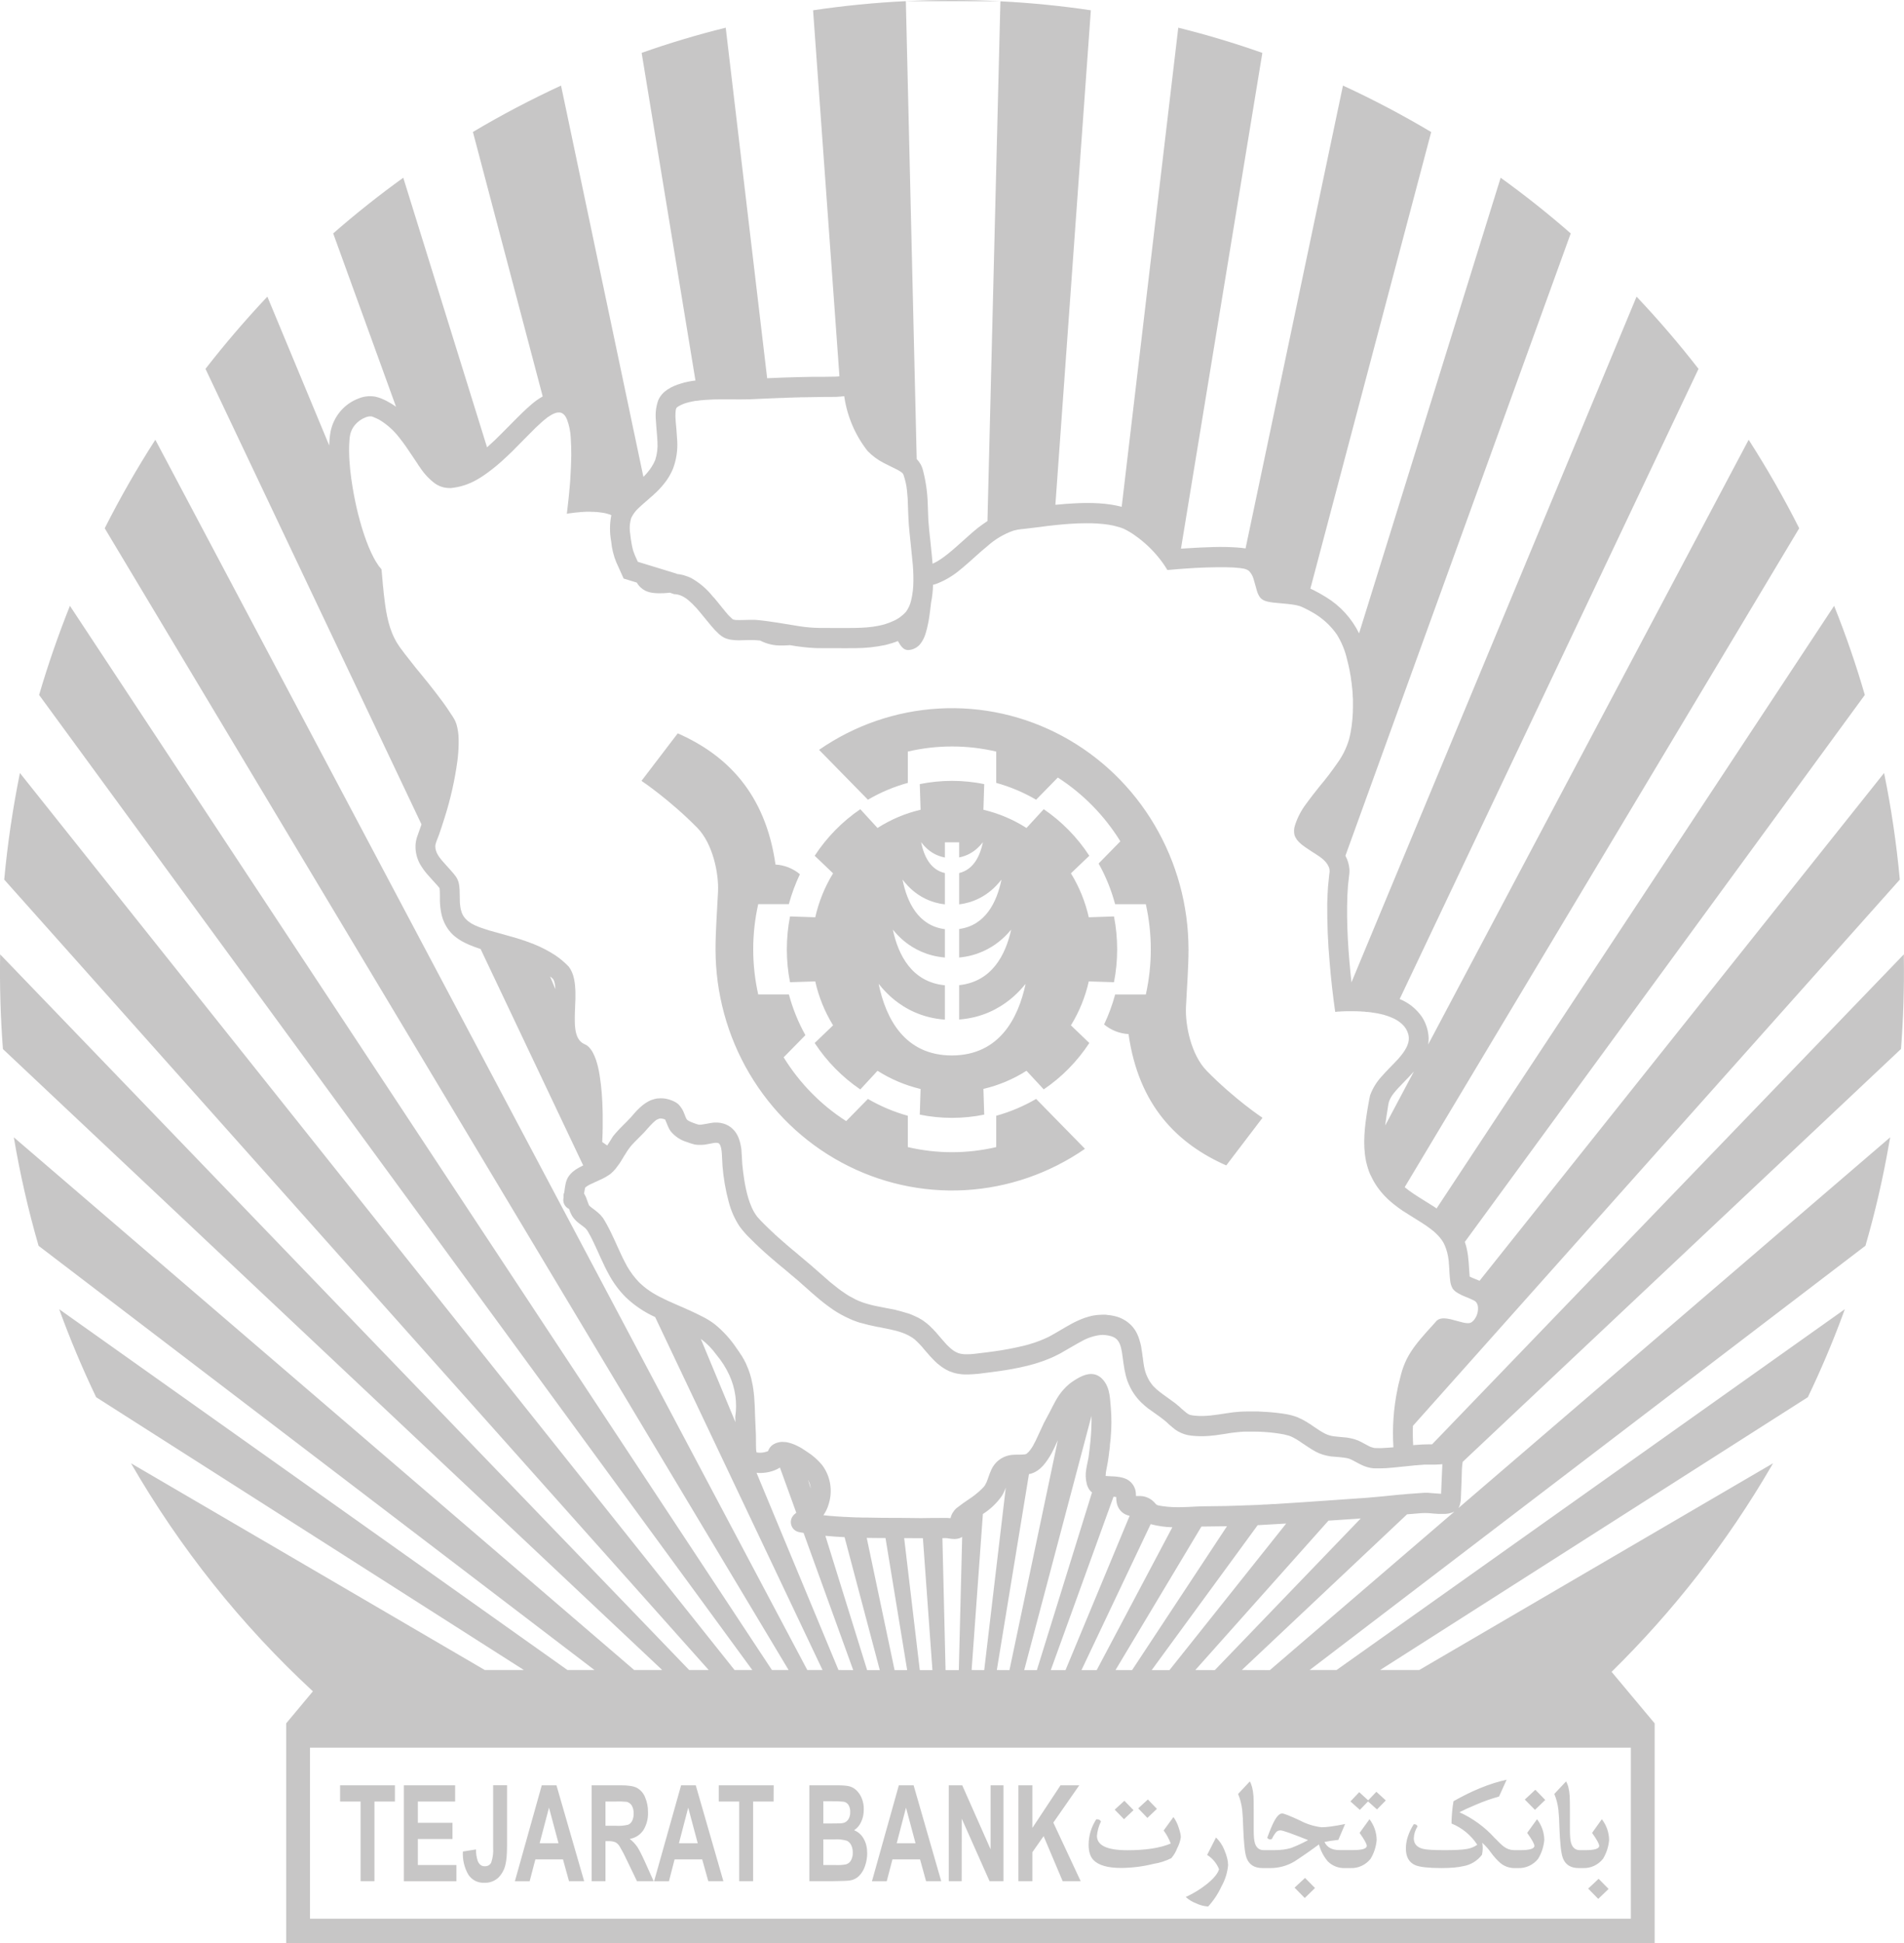<svg width="50" height="51" viewBox="0 0 50 51" fill="none" xmlns="http://www.w3.org/2000/svg">
<g clip-path="url(#clip0_2_20)">
<path d="M43.452 51H7.515V45.235L8.217 44.394C6.337 42.656 4.727 40.637 3.44 38.408L12.731 43.835H13.758L2.525 36.674C2.164 35.92 1.84 35.15 1.554 34.364L14.902 43.835H15.611L1.013 32.7C0.742 31.764 0.525 30.813 0.363 29.852L16.654 43.835H17.39L0.077 27.536C0.014 26.709 -0.011 25.879 0.004 25.05L18.098 43.835H18.611L0.111 23.088C0.198 22.141 0.338 21.206 0.523 20.29L19.29 43.835H19.756L1.027 18.241C1.261 17.444 1.531 16.665 1.836 15.902L20.271 43.835H20.709L2.75 13.866C3.154 13.067 3.598 12.291 4.079 11.543L21.2 43.835H21.6L17.204 34.57C16.92 34.442 16.659 34.266 16.431 34.049C16.257 33.874 16.108 33.673 15.99 33.454C15.836 33.178 15.719 32.88 15.581 32.596C15.54 32.511 15.498 32.426 15.45 32.345C15.428 32.302 15.398 32.263 15.363 32.23C15.3 32.179 15.238 32.135 15.175 32.086C15.115 32.036 15.063 31.977 15.021 31.911C14.99 31.856 14.964 31.797 14.946 31.735C14.902 31.714 14.864 31.682 14.836 31.642C14.809 31.601 14.793 31.553 14.792 31.503C14.792 31.461 14.798 31.461 14.8 31.418C14.8 31.41 14.796 31.397 14.798 31.389C14.798 31.342 14.804 31.338 14.819 31.293C14.825 31.229 14.836 31.163 14.848 31.098C14.859 31.036 14.878 30.977 14.906 30.921C14.992 30.762 15.156 30.666 15.315 30.59L12.621 24.91C12.592 24.9 12.563 24.89 12.534 24.88C12.258 24.784 11.971 24.659 11.788 24.417C11.686 24.282 11.617 24.126 11.586 23.96C11.565 23.854 11.554 23.747 11.552 23.639C11.55 23.533 11.556 23.426 11.544 23.322C11.544 23.314 11.544 23.314 11.538 23.307C11.521 23.282 11.5 23.261 11.481 23.237C11.394 23.139 11.304 23.046 11.219 22.946C11.148 22.864 11.085 22.776 11.031 22.683C10.949 22.535 10.907 22.368 10.911 22.198C10.914 22.122 10.928 22.047 10.95 21.975C10.988 21.862 11.029 21.752 11.069 21.639L5.396 9.682C5.908 9.023 6.45 8.392 7.021 7.786L8.646 11.694C8.648 11.571 8.659 11.448 8.681 11.327C8.722 11.13 8.81 10.948 8.938 10.796C9.066 10.645 9.23 10.529 9.415 10.46C9.553 10.402 9.705 10.385 9.852 10.411C9.956 10.432 10.054 10.474 10.15 10.523C10.237 10.568 10.321 10.619 10.4 10.676L8.75 6.127C9.34 5.61 9.954 5.124 10.59 4.665L12.79 11.741C12.861 11.679 12.929 11.613 12.998 11.55C13.24 11.316 13.469 11.074 13.709 10.84C13.875 10.683 14.05 10.515 14.252 10.406L12.419 3.464C13.167 3.018 13.94 2.614 14.733 2.246L16.896 12.517C16.974 12.441 17.044 12.357 17.104 12.266C17.145 12.206 17.179 12.142 17.206 12.075C17.256 11.92 17.276 11.757 17.265 11.594C17.256 11.403 17.233 11.212 17.223 11.021C17.206 10.847 17.227 10.671 17.286 10.506C17.388 10.264 17.64 10.139 17.875 10.069C17.995 10.031 18.119 10.005 18.244 9.99L18.263 9.988L16.85 1.388C17.571 1.133 18.308 0.912 19.058 0.727L20.146 9.928L20.546 9.911C20.819 9.903 21.092 9.894 21.367 9.89C21.556 9.89 21.75 9.892 21.94 9.886C21.975 9.886 22.009 9.882 22.044 9.877L21.352 0.27C22.152 0.151 22.965 0.07 23.788 0.03L24.073 12.049C24.155 12.133 24.213 12.238 24.24 12.353C24.314 12.639 24.355 12.933 24.363 13.228L24.379 13.656L24.402 13.925C24.427 14.159 24.454 14.393 24.475 14.627L24.49 14.797L24.494 14.795C24.538 14.775 24.581 14.753 24.623 14.729C24.8 14.622 24.956 14.489 25.111 14.353L25.531 13.979L25.686 13.851C25.765 13.792 25.846 13.732 25.931 13.677L26.271 0.034C27.073 0.075 27.867 0.153 28.646 0.27L27.715 13.25C28.094 13.214 28.477 13.188 28.858 13.211C29.058 13.224 29.261 13.25 29.456 13.303L30.942 0.727C31.692 0.912 32.429 1.135 33.15 1.388L31.013 14.401L31.509 14.372L31.871 14.359C32.074 14.353 32.277 14.357 32.479 14.37C32.556 14.376 32.631 14.382 32.709 14.395L35.267 2.246C36.061 2.612 36.834 3.02 37.584 3.466L34.411 15.451L34.486 15.485C34.604 15.545 34.719 15.608 34.831 15.679C35.199 15.905 35.497 16.233 35.69 16.624L39.408 4.665C40.044 5.124 40.658 5.61 41.248 6.127L35.331 22.462C35.39 22.569 35.426 22.688 35.436 22.81C35.442 22.891 35.431 22.967 35.421 23.048C35.413 23.109 35.406 23.17 35.4 23.231L35.383 23.496C35.354 24.261 35.408 25.024 35.49 25.785L42.977 7.786C43.55 8.392 44.092 9.023 44.604 9.682L36.756 26.223C36.991 26.317 37.194 26.48 37.34 26.69C37.448 26.856 37.51 27.05 37.517 27.249C37.517 27.305 37.513 27.362 37.504 27.417L45.921 11.543C46.4 12.291 46.846 13.067 47.248 13.866L36.888 31.161C36.961 31.223 37.038 31.278 37.117 31.331C37.3 31.455 37.492 31.565 37.675 31.684C37.692 31.696 37.709 31.708 37.725 31.72L48.165 15.902C48.471 16.665 48.74 17.444 48.971 18.241L38.467 32.598C38.487 32.655 38.503 32.713 38.517 32.772C38.573 33.014 38.573 33.261 38.594 33.507C38.675 33.55 38.761 33.577 38.844 33.614L38.854 33.618L49.477 20.29C49.665 21.206 49.802 22.139 49.89 23.088L37.104 37.426C37.098 37.595 37.1 37.765 37.111 37.934L37.144 37.929L37.35 37.915L37.559 37.91H37.608L49.996 25.05V25.162C50.007 25.954 49.982 26.745 49.921 27.534L38.411 38.371L38.398 38.465C38.388 38.55 38.386 38.741 38.383 38.822L38.363 39.332C38.361 39.405 38.347 39.477 38.321 39.544C38.315 39.558 38.308 39.571 38.3 39.583L49.638 29.852L49.604 30.035C49.446 30.94 49.24 31.829 48.988 32.698L34.392 43.835H35.098L48.446 34.364L48.392 34.512C48.119 35.25 47.813 35.97 47.475 36.674L36.242 43.835H37.269L46.561 38.408L46.511 38.495C45.358 40.474 43.948 42.286 42.321 43.882L43.452 45.235V51ZM42.827 45.873H8.14V50.363H42.827V45.873ZM32.25 48.956C32.233 49.154 32.173 49.345 32.075 49.517C31.987 49.709 31.869 49.886 31.727 50.042C31.619 50.035 31.513 50.008 31.415 49.961C31.313 49.923 31.219 49.866 31.138 49.793C31.34 49.7 31.521 49.589 31.679 49.464C31.867 49.315 31.977 49.183 32.013 49.064C31.951 48.908 31.841 48.776 31.7 48.688L31.933 48.231C32.03 48.324 32.106 48.437 32.154 48.563C32.217 48.712 32.25 48.843 32.25 48.956ZM42.242 49.581L41.971 49.842L41.706 49.572L41.981 49.315L42.242 49.581ZM34.533 49.557L34.263 49.819L33.996 49.547L34.271 49.292L34.533 49.557ZM12.95 46.859H13.315V48.452C13.315 48.663 13.302 48.822 13.275 48.935C13.247 49.069 13.18 49.192 13.084 49.288C12.982 49.379 12.85 49.426 12.715 49.419C12.634 49.423 12.554 49.406 12.482 49.37C12.41 49.333 12.348 49.279 12.302 49.211C12.194 49.027 12.143 48.813 12.156 48.599L12.5 48.544C12.498 48.648 12.514 48.751 12.546 48.85C12.586 48.941 12.646 48.986 12.727 48.986C12.809 48.986 12.867 48.954 12.9 48.888C12.943 48.759 12.96 48.622 12.95 48.486V46.859ZM15.34 49.377H14.942L14.784 48.805H14.059L13.909 49.379H13.521L14.227 46.861H14.613L15.34 49.377ZM11.952 47.286H10.973V47.845H11.883V48.27H10.973V48.954H11.986V49.379H10.606V46.861H11.952V47.286ZM15.9 49.377H15.536V46.861H16.306C16.498 46.861 16.64 46.882 16.727 46.929C16.822 46.982 16.897 47.067 16.938 47.169C16.992 47.294 17.019 47.429 17.017 47.566C17.024 47.731 16.982 47.894 16.898 48.034C16.857 48.096 16.804 48.149 16.742 48.189C16.68 48.229 16.61 48.256 16.538 48.268C16.617 48.331 16.683 48.401 16.736 48.478C16.786 48.554 16.856 48.69 16.944 48.886L17.165 49.377H16.727L16.463 48.829C16.405 48.702 16.34 48.578 16.269 48.459C16.242 48.415 16.203 48.379 16.159 48.355C16.1 48.333 16.038 48.323 15.975 48.327H15.9V49.377ZM18.996 49.377H18.6L18.44 48.805H17.715L17.567 49.379H17.177L17.886 46.861H18.271L18.996 49.377ZM20.315 47.286H19.777V49.377H19.411V47.286H18.875V46.861H20.317L20.315 47.286ZM21.871 49.377H21.254V46.861H21.979C22.123 46.861 22.229 46.869 22.3 46.886C22.371 46.904 22.435 46.94 22.488 46.99C22.549 47.049 22.597 47.12 22.629 47.199C22.667 47.292 22.686 47.393 22.683 47.494C22.683 47.611 22.663 47.719 22.615 47.819C22.576 47.91 22.511 47.987 22.429 48.04C22.538 48.083 22.628 48.164 22.683 48.268C22.744 48.374 22.773 48.501 22.773 48.648C22.773 48.763 22.752 48.873 22.715 48.982C22.683 49.079 22.63 49.168 22.558 49.241C22.491 49.306 22.405 49.348 22.313 49.36C22.25 49.368 22.104 49.375 21.871 49.377ZM24.717 49.377H24.319L24.161 48.805H23.436L23.286 49.379H22.898L23.604 46.861H23.992L24.717 49.377ZM25.254 49.377H24.915V46.861H25.269L26.013 48.54V46.861H26.352V49.377H25.986L25.256 47.736L25.254 49.377ZM27.111 49.377H26.744V46.861H27.111V47.979L27.85 46.861H28.342L27.661 47.84L28.379 49.377H27.906L27.406 48.195L27.111 48.616V49.377ZM10.371 47.286H9.833V49.377H9.469V47.286H8.931V46.861H10.371V47.286ZM39.861 49.033H39.752C39.623 49.03 39.498 48.983 39.398 48.899C39.309 48.82 39.228 48.73 39.158 48.633C39.09 48.537 39.012 48.448 38.925 48.37C38.943 48.474 38.94 48.581 38.917 48.684C38.798 48.842 38.624 48.949 38.431 48.982C38.29 49.016 38.098 49.033 37.85 49.033C37.517 49.033 37.29 49.007 37.173 48.96C37.004 48.89 36.919 48.744 36.919 48.518C36.919 48.314 36.988 48.104 37.125 47.883C37.177 47.879 37.211 47.898 37.225 47.94C37.165 48.033 37.131 48.141 37.127 48.253C37.127 48.397 37.209 48.489 37.369 48.529C37.459 48.552 37.648 48.563 37.936 48.563C38.198 48.563 38.394 48.554 38.515 48.533C38.615 48.518 38.711 48.48 38.794 48.421C38.629 48.169 38.393 47.975 38.117 47.864C38.12 47.668 38.137 47.473 38.169 47.279C38.654 47.003 39.121 46.812 39.565 46.714L39.365 47.156C39.157 47.213 38.954 47.285 38.756 47.371C38.559 47.454 38.415 47.52 38.325 47.568C38.673 47.725 38.986 47.952 39.244 48.236C39.356 48.353 39.438 48.429 39.49 48.469C39.567 48.528 39.66 48.561 39.756 48.563H39.929C40.171 48.563 40.294 48.525 40.294 48.45C40.294 48.399 40.231 48.287 40.104 48.11L40.363 47.751C40.484 47.907 40.552 48.099 40.554 48.297C40.538 48.472 40.483 48.641 40.392 48.79C40.328 48.87 40.247 48.934 40.155 48.976C40.062 49.019 39.962 49.038 39.861 49.033ZM41.565 49.033H41.456C41.242 49.033 41.102 48.941 41.038 48.761C40.994 48.639 40.965 48.365 40.95 47.942C40.947 47.798 40.939 47.653 40.925 47.509C40.909 47.364 40.873 47.222 40.817 47.088L41.125 46.759C41.177 46.844 41.209 46.971 41.221 47.146C41.225 47.209 41.227 47.341 41.227 47.545V48.049C41.227 48.2 41.238 48.31 41.258 48.378C41.298 48.501 41.373 48.563 41.488 48.563H41.633C41.875 48.563 41.996 48.525 41.996 48.45C41.996 48.399 41.934 48.287 41.809 48.11L42.065 47.751C42.186 47.907 42.254 48.099 42.256 48.297C42.241 48.472 42.186 48.641 42.096 48.79C42.032 48.87 41.951 48.934 41.859 48.976C41.767 49.019 41.666 49.038 41.565 49.033ZM31.009 48.225C30.994 48.327 30.961 48.424 30.913 48.514C30.878 48.609 30.825 48.697 30.759 48.773C30.613 48.847 30.457 48.897 30.296 48.922C30.016 48.992 29.73 49.028 29.442 49.03C29.088 49.03 28.846 48.96 28.713 48.82C28.629 48.731 28.588 48.599 28.588 48.425C28.588 48.187 28.654 47.964 28.788 47.753H28.808C28.856 47.753 28.892 47.77 28.911 47.811C28.854 47.928 28.818 48.056 28.806 48.187C28.806 48.44 29.073 48.565 29.606 48.565C30.09 48.565 30.469 48.506 30.744 48.389C30.698 48.267 30.635 48.151 30.558 48.047L30.815 47.694C30.877 47.779 30.924 47.875 30.954 47.976C30.992 48.085 31.009 48.168 31.009 48.225ZM33.381 49.033H33.152C32.938 49.033 32.798 48.941 32.733 48.761C32.69 48.639 32.661 48.365 32.646 47.942C32.643 47.798 32.635 47.653 32.621 47.509C32.605 47.364 32.569 47.222 32.513 47.088L32.821 46.759C32.871 46.844 32.904 46.971 32.917 47.146C32.921 47.209 32.923 47.341 32.923 47.545V48.049C32.923 48.2 32.934 48.31 32.954 48.378C32.992 48.501 33.069 48.563 33.184 48.563H33.454C33.638 48.563 33.788 48.542 33.904 48.506C34.058 48.447 34.208 48.378 34.352 48.299C33.925 48.129 33.686 48.044 33.629 48.044C33.607 48.043 33.586 48.047 33.565 48.055C33.545 48.063 33.526 48.075 33.511 48.091C33.467 48.146 33.429 48.206 33.4 48.27C33.384 48.277 33.367 48.28 33.35 48.28C33.335 48.28 33.321 48.276 33.309 48.268C33.296 48.26 33.286 48.249 33.279 48.236C33.354 48.032 33.413 47.894 33.454 47.817C33.529 47.673 33.6 47.6 33.671 47.6C33.715 47.6 33.869 47.66 34.131 47.781C34.31 47.877 34.504 47.938 34.704 47.962C34.838 47.962 35.044 47.934 35.323 47.877L35.146 48.293C35 48.31 34.877 48.327 34.781 48.348C34.85 48.491 34.979 48.561 35.173 48.561H35.527C35.771 48.561 35.892 48.525 35.892 48.45C35.892 48.399 35.829 48.287 35.704 48.11L35.963 47.751C36.083 47.907 36.15 48.099 36.152 48.297C36.137 48.472 36.082 48.641 35.992 48.79C35.928 48.87 35.847 48.934 35.755 48.976C35.662 49.019 35.562 49.038 35.461 49.033H35.321C35.238 49.037 35.155 49.023 35.077 48.993C34.999 48.963 34.928 48.917 34.869 48.858C34.76 48.729 34.68 48.577 34.636 48.412C34.427 48.568 34.214 48.716 33.996 48.858C33.809 48.97 33.598 49.03 33.381 49.033ZM21.917 48.28H21.621V48.954H21.959C22.043 48.957 22.127 48.952 22.211 48.937C22.266 48.923 22.314 48.887 22.344 48.837C22.38 48.773 22.398 48.699 22.394 48.625C22.396 48.559 22.382 48.493 22.354 48.433C22.33 48.382 22.29 48.341 22.24 48.316C22.135 48.285 22.026 48.273 21.917 48.28ZM24.042 48.382L23.792 47.447L23.548 48.382H24.042ZM14.667 48.382L14.417 47.447L14.171 48.382H14.667ZM18.323 48.382L18.073 47.447L17.829 48.382H18.323ZM16.186 47.286H15.9V47.923H16.171C16.282 47.931 16.393 47.921 16.5 47.894C16.546 47.872 16.583 47.834 16.604 47.787C16.63 47.728 16.642 47.663 16.64 47.598C16.643 47.527 16.626 47.456 16.592 47.394C16.577 47.369 16.557 47.347 16.533 47.33C16.51 47.312 16.483 47.3 16.454 47.294C16.365 47.286 16.275 47.283 16.186 47.286ZM21.831 47.279H21.621V47.862H21.861C22.002 47.862 22.09 47.86 22.127 47.853C22.156 47.849 22.184 47.838 22.209 47.823C22.234 47.807 22.256 47.786 22.273 47.762C22.311 47.704 22.33 47.636 22.327 47.566C22.331 47.499 22.315 47.433 22.281 47.375C22.266 47.352 22.245 47.332 22.222 47.317C22.198 47.303 22.171 47.293 22.144 47.29C22.04 47.281 21.936 47.278 21.831 47.279ZM29.767 47.513L29.517 47.751L29.273 47.5L29.527 47.267L29.767 47.513ZM30.381 47.479L30.131 47.717L29.89 47.466L30.144 47.233L30.381 47.479ZM40.579 47.245L40.309 47.505L40.042 47.235L40.319 46.978L40.579 47.245ZM36.392 47.258L36.161 47.494L35.925 47.284L35.711 47.505L35.463 47.284L35.694 47.041L35.929 47.256L36.144 47.031L36.392 47.258ZM22.406 43.837L21.102 40.235L21.073 40.231L20.979 40.214C20.935 40.204 20.894 40.183 20.858 40.154C20.818 40.119 20.789 40.071 20.776 40.019C20.762 39.966 20.765 39.91 20.784 39.859C20.801 39.817 20.827 39.779 20.861 39.748L20.911 39.706L20.481 38.52C20.439 38.548 20.395 38.572 20.348 38.59C20.195 38.65 20.03 38.674 19.867 38.658L22.019 43.835L22.406 43.837ZM22.771 43.837H23.104L22.179 40.348C22.011 40.34 21.843 40.328 21.675 40.312L22.771 43.837ZM23.492 43.837H23.823L23.254 40.371H23.1L22.761 40.367L23.492 43.837ZM24.154 43.837H24.486L24.236 40.375H24.181L23.744 40.373L24.154 43.837ZM25.179 43.837L25.267 40.341C25.144 40.42 25.009 40.397 24.871 40.375C24.842 40.371 24.813 40.373 24.781 40.373H24.748L24.831 43.837H25.179ZM25.846 43.837L26.413 39.043C26.386 39.124 26.349 39.201 26.304 39.272C26.171 39.46 26.003 39.618 25.811 39.74L25.515 43.835L25.846 43.837ZM26.509 43.837L27.779 37.804L27.69 37.997L27.615 38.146C27.486 38.374 27.323 38.614 27.063 38.684C27.049 38.687 27.035 38.69 27.021 38.692L26.177 43.835L26.509 43.837ZM26.896 43.837H27.229L28.677 39.173C28.654 39.156 28.633 39.136 28.615 39.113C28.58 39.065 28.555 39.011 28.54 38.954C28.507 38.826 28.502 38.693 28.525 38.563L28.544 38.459L28.586 38.252C28.605 38.109 28.622 37.965 28.636 37.821C28.658 37.603 28.667 37.384 28.663 37.164L26.896 43.837ZM27.594 43.837H27.981L29.665 39.787C29.589 39.773 29.519 39.739 29.461 39.688C29.403 39.637 29.361 39.57 29.338 39.496C29.321 39.436 29.313 39.375 29.313 39.313V39.294C29.289 39.29 29.265 39.287 29.242 39.285L27.594 43.837ZM28.4 43.837H28.8L30.786 40.088C30.593 40.083 30.403 40.055 30.217 40.006L28.4 43.837ZM29.729 43.837L32.221 40.061L31.55 40.069L29.294 43.835L29.729 43.837ZM30.711 43.837L33.775 39.991H33.756L33.027 40.033L30.244 43.837H30.711ZM31.902 43.837L35.733 39.857L35.298 39.887L34.886 39.914L31.39 43.835L31.902 43.837ZM33.348 43.837L38.192 39.678C38.098 39.722 37.995 39.742 37.892 39.738C37.856 39.739 37.82 39.739 37.783 39.738L37.631 39.727C37.567 39.72 37.502 39.715 37.438 39.714C37.334 39.714 37.229 39.725 37.125 39.734L36.95 39.748L32.611 43.835L33.348 43.837ZM20.517 37.847H20.538L20.621 37.851L20.659 37.855H20.663C20.674 37.858 20.685 37.861 20.696 37.864H20.702L20.733 37.874L20.746 37.876L20.759 37.881L20.775 37.885L20.788 37.889L20.798 37.893L20.811 37.898L20.827 37.904L20.848 37.912L20.867 37.919L20.884 37.927L20.904 37.936L20.919 37.944L20.944 37.955C21.029 37.997 21.111 38.048 21.19 38.104C21.336 38.196 21.468 38.311 21.581 38.444C21.691 38.586 21.764 38.752 21.797 38.929C21.829 39.107 21.819 39.289 21.767 39.462C21.737 39.573 21.689 39.678 21.623 39.772C21.761 39.787 21.9 39.799 22.038 39.808H22.056L22.177 39.816H22.211L22.336 39.823L22.386 39.825L22.486 39.829H22.536L22.636 39.833H22.748L23.165 39.84L23.681 39.842L24.183 39.848L24.331 39.846L24.486 39.844H24.611L24.788 39.842C24.839 39.841 24.891 39.843 24.942 39.848L24.961 39.85C24.984 39.748 25.039 39.656 25.117 39.587L25.288 39.459L25.436 39.357L25.511 39.306L25.584 39.253L25.709 39.151L25.75 39.111L25.771 39.092L25.792 39.071L25.813 39.049L25.823 39.039L25.834 39.028L25.842 39.017L25.85 39.005L25.865 38.988L25.871 38.975C25.897 38.932 25.918 38.887 25.933 38.839L25.994 38.669L26.036 38.569C26.081 38.473 26.148 38.389 26.23 38.325C26.313 38.26 26.41 38.217 26.513 38.197L26.536 38.193C26.545 38.191 26.554 38.19 26.563 38.189C26.679 38.174 26.796 38.189 26.911 38.174C26.927 38.172 26.944 38.167 26.959 38.159L26.975 38.144L26.992 38.127L26.998 38.123L27.015 38.106L27.029 38.089L27.044 38.072L27.058 38.051L27.065 38.046L27.077 38.025L27.09 38.008L27.111 37.976L27.125 37.951L27.14 37.925L27.148 37.908L27.19 37.83C27.269 37.67 27.338 37.507 27.415 37.347C27.459 37.26 27.509 37.177 27.554 37.088C27.608 36.984 27.659 36.88 27.715 36.778C27.748 36.722 27.779 36.667 27.815 36.616C27.888 36.512 27.974 36.417 28.071 36.334L28.092 36.317L28.106 36.306L28.123 36.293L28.144 36.278L28.156 36.27L28.183 36.251H28.186C28.198 36.242 28.21 36.233 28.223 36.225C28.392 36.119 28.6 36.013 28.8 36.093C28.846 36.113 28.888 36.14 28.925 36.174C28.962 36.208 28.994 36.246 29.021 36.289C29.063 36.353 29.092 36.425 29.113 36.501C29.15 36.64 29.156 36.784 29.169 36.926C29.193 37.198 29.192 37.471 29.167 37.742V37.751C29.161 37.813 29.154 37.876 29.146 37.938V37.97L29.14 38.021L29.136 38.046V38.061L29.131 38.082L29.127 38.112L29.123 38.157L29.119 38.178V38.189L29.117 38.201L29.104 38.293C29.09 38.41 29.061 38.522 29.042 38.639C29.038 38.671 29.035 38.703 29.034 38.735V38.741C29.111 38.748 29.19 38.75 29.267 38.754L29.308 38.758L29.336 38.76L29.369 38.767H29.388L29.402 38.771L29.427 38.775C29.464 38.782 29.5 38.792 29.536 38.805C29.598 38.827 29.655 38.863 29.702 38.911C29.749 38.959 29.785 39.017 29.806 39.081C29.827 39.143 29.831 39.204 29.831 39.268H29.95C30.088 39.273 30.218 39.332 30.313 39.434C30.334 39.457 30.354 39.485 30.384 39.502L30.398 39.508L30.415 39.513L30.448 39.519C30.469 39.525 30.494 39.527 30.517 39.532C30.704 39.561 30.896 39.566 31.086 39.559L31.127 39.557L31.194 39.555L31.456 39.542L31.525 39.54L31.592 39.538L32.192 39.53C32.331 39.527 32.469 39.523 32.608 39.517L32.761 39.51H32.806L33 39.502H33.021L33.2 39.491H33.242L33.429 39.479H33.471L34.223 39.43L34.788 39.391L35.277 39.357L35.39 39.349L35.881 39.315L36.306 39.277L36.733 39.234L36.783 39.23L36.844 39.226L36.886 39.221L36.934 39.217L36.948 39.215C37.097 39.203 37.247 39.192 37.396 39.183H37.508L37.546 39.187C37.644 39.194 37.744 39.204 37.844 39.209C37.848 39.011 37.863 38.816 37.869 38.62L37.877 38.433L37.731 38.442L37.681 38.444H37.396L37.363 38.448L37.275 38.454H37.263L37.213 38.459L37.154 38.463L37.1 38.469L36.6 38.52L36.398 38.537C36.311 38.541 36.224 38.542 36.138 38.541H36.092L36.054 38.539C35.956 38.528 35.861 38.501 35.771 38.459C35.667 38.412 35.569 38.35 35.463 38.301C35.435 38.29 35.406 38.281 35.377 38.274L35.35 38.269H35.342L35.325 38.265H35.315L35.298 38.261H35.288L35.271 38.257H35.252L35.219 38.25H35.202L35.165 38.246L34.956 38.229L34.84 38.208C34.709 38.18 34.584 38.129 34.471 38.057L34.467 38.055C34.451 38.045 34.435 38.035 34.419 38.025L34.417 38.023L34.383 38.002L34.369 37.993L34.365 37.991L34.358 37.987L34.346 37.978L34.331 37.968L34.311 37.955L34.279 37.934L34.271 37.929L34.263 37.923L34.261 37.921L34.179 37.868L34.138 37.838L34.111 37.821L34.098 37.813L34.048 37.781C34.001 37.753 33.952 37.727 33.902 37.704L33.879 37.696L33.873 37.694L33.861 37.689L33.836 37.681L33.827 37.679C33.756 37.658 33.684 37.642 33.611 37.632C33.424 37.602 33.236 37.585 33.048 37.579H32.981L32.969 37.577H32.704L32.663 37.579H32.642L32.6 37.583H32.584L32.523 37.589L32.456 37.596L32.436 37.598L32.386 37.604L32.365 37.606L32.3 37.615L32.198 37.632L31.925 37.672L31.763 37.689C31.604 37.703 31.444 37.701 31.286 37.683C31.163 37.671 31.045 37.633 30.938 37.572L30.919 37.562L30.915 37.558L30.909 37.553L30.902 37.549L30.896 37.547L30.888 37.541L30.871 37.528H30.867C30.856 37.521 30.846 37.512 30.836 37.504L30.834 37.5L30.829 37.496L30.817 37.487L30.804 37.479L30.8 37.475L30.798 37.473L30.794 37.468L30.786 37.462L30.769 37.447L30.754 37.434L30.748 37.43L30.742 37.426L30.736 37.419L30.723 37.409L30.702 37.392L30.673 37.364C30.64 37.332 30.605 37.301 30.569 37.273C30.431 37.162 30.284 37.069 30.142 36.963C30.126 36.95 30.111 36.937 30.096 36.924L30.084 36.916L30.073 36.905L30.069 36.903C30.059 36.895 30.049 36.886 30.04 36.878L30.034 36.871L30.013 36.85H30.009L30.006 36.846L29.998 36.839L29.986 36.827L29.979 36.82L29.973 36.816L29.967 36.81L29.959 36.801L29.948 36.79L29.942 36.784L29.938 36.78L29.931 36.773L29.919 36.759L29.911 36.752C29.891 36.731 29.872 36.708 29.854 36.686L29.848 36.676L29.836 36.661L29.829 36.654L29.825 36.648L29.821 36.642L29.815 36.633L29.804 36.62L29.8 36.614L29.796 36.61L29.792 36.603L29.779 36.582L29.775 36.578C29.767 36.567 29.76 36.553 29.752 36.542L29.746 36.533L29.733 36.512L29.731 36.508L29.727 36.504L29.723 36.495L29.715 36.482L29.711 36.472L29.706 36.463L29.702 36.459L29.698 36.45L29.69 36.433L29.686 36.425L29.683 36.421L29.667 36.389V36.385L29.65 36.353V36.348L29.648 36.346L29.642 36.336L29.636 36.319L29.634 36.312L29.629 36.304L29.627 36.295L29.623 36.287L29.617 36.274L29.613 36.263V36.257L29.608 36.253L29.602 36.232L29.598 36.221C29.584 36.18 29.571 36.136 29.561 36.093C29.511 35.896 29.494 35.692 29.463 35.492C29.454 35.446 29.445 35.401 29.433 35.356C29.418 35.292 29.389 35.232 29.35 35.18C29.313 35.136 29.265 35.103 29.211 35.084L29.186 35.076L29.159 35.067H29.154L29.134 35.061L29.1 35.054C29.057 35.046 29.013 35.041 28.969 35.039H28.944L28.892 35.042C28.716 35.064 28.546 35.122 28.392 35.212L28.317 35.252C28.156 35.341 27.998 35.439 27.838 35.528C27.733 35.583 27.627 35.634 27.517 35.677H27.513L27.5 35.683L27.473 35.694L27.465 35.696L27.459 35.7L27.444 35.705L27.429 35.711L27.415 35.715L27.402 35.722L27.394 35.724L27.384 35.728L27.361 35.734L27.346 35.741H27.342C27.325 35.746 27.308 35.752 27.292 35.758L27.277 35.764L27.248 35.773L27.242 35.775L27.233 35.777L27.219 35.781L27.202 35.787L27.19 35.792L27.177 35.794L27.167 35.798L27.156 35.8L27.136 35.807L27.121 35.811H27.115L27.111 35.813L27.071 35.824L27.063 35.826L27.046 35.832L27.019 35.838H27.013L27.004 35.843L26.988 35.847L26.973 35.851H26.967C26.938 35.858 26.909 35.866 26.879 35.872H26.875L26.829 35.883L26.784 35.894L26.771 35.896C26.542 35.945 26.308 35.981 26.075 36.011L26.011 36.019C25.898 36.034 25.786 36.048 25.673 36.062H25.656L25.627 36.064H25.619L25.6 36.068H25.571L25.565 36.07H25.548L25.527 36.072H25.511L25.494 36.074H25.467L25.456 36.076H25.373C25.22 36.079 25.069 36.05 24.927 35.991C24.823 35.944 24.726 35.882 24.64 35.807L24.634 35.804L24.621 35.794L24.608 35.781L24.604 35.779C24.583 35.76 24.562 35.739 24.542 35.719L24.54 35.717L24.536 35.713L24.525 35.702L24.511 35.688L24.509 35.685L24.506 35.683L24.502 35.679L24.496 35.673L24.475 35.651L24.463 35.637L24.456 35.63L24.452 35.626C24.438 35.612 24.424 35.598 24.411 35.583V35.581L24.404 35.573L24.384 35.552L24.377 35.541L24.367 35.53L24.329 35.488L24.325 35.484L24.323 35.481L24.254 35.401L24.219 35.358L24.198 35.335L24.186 35.322L24.146 35.28C24.113 35.244 24.078 35.21 24.042 35.178L24.021 35.156L24.013 35.152L23.998 35.141L23.988 35.133L23.975 35.124L23.965 35.116L23.95 35.107L23.94 35.099L23.927 35.093L23.913 35.084L23.902 35.078L23.888 35.069L23.877 35.063L23.861 35.054C23.656 34.946 23.419 34.901 23.194 34.857L23.09 34.835L23.042 34.829L23.027 34.825C22.879 34.796 22.731 34.76 22.586 34.719L22.571 34.716L22.55 34.708L22.54 34.706L22.534 34.704L22.523 34.699L22.509 34.695L22.494 34.689L22.483 34.687L22.477 34.682L22.469 34.68L22.448 34.672L22.436 34.668H22.431L22.427 34.665L22.394 34.651H22.388L22.379 34.646L22.348 34.631H22.344L22.34 34.629L22.325 34.623L22.308 34.614C22.161 34.549 22.018 34.471 21.884 34.381C21.724 34.272 21.571 34.153 21.425 34.026L21.423 34.024L21.415 34.017L21.381 33.988L21.369 33.977L21.365 33.973L21.358 33.968L21.323 33.939L21.311 33.926H21.308L21.302 33.92L21.221 33.847L21.196 33.826L21.192 33.822L21.081 33.724L20.967 33.622L20.873 33.543L20.84 33.514L20.779 33.465L20.667 33.369L20.584 33.299L20.531 33.257L20.419 33.163L20.402 33.148L20.39 33.138L20.358 33.112L20.329 33.084L20.315 33.074L20.294 33.057L20.265 33.031L20.238 33.008L20.198 32.974C20.025 32.824 19.858 32.667 19.696 32.504C19.596 32.408 19.504 32.303 19.421 32.19C19.29 31.99 19.193 31.77 19.134 31.537C19.052 31.232 18.998 30.919 18.973 30.602C18.965 30.496 18.965 30.386 18.956 30.275C18.953 30.23 18.946 30.184 18.938 30.139C18.927 30.097 18.917 30.05 18.884 30.018C18.873 30.009 18.86 30.002 18.846 29.999C18.801 29.993 18.756 29.996 18.713 30.007L18.513 30.044C18.488 30.046 18.464 30.048 18.44 30.05H18.415C18.355 30.054 18.295 30.051 18.236 30.039C18.17 30.023 18.106 30.002 18.044 29.978C17.877 29.93 17.727 29.832 17.615 29.697C17.548 29.608 17.519 29.5 17.473 29.4L17.467 29.385C17.439 29.373 17.409 29.365 17.379 29.361L17.369 29.359H17.327L17.325 29.361L17.311 29.364H17.306L17.296 29.37H17.292L17.277 29.376H17.275L17.263 29.383L17.259 29.385L17.248 29.391H17.244L17.231 29.4L17.211 29.415V29.417L17.19 29.432L17.136 29.483C17.056 29.561 16.986 29.646 16.911 29.729C16.804 29.84 16.692 29.944 16.588 30.058C16.524 30.134 16.467 30.215 16.417 30.301L16.4 30.326L16.381 30.356L16.352 30.407L16.336 30.43L16.327 30.445L16.323 30.452L16.319 30.46L16.302 30.488L16.29 30.505L16.288 30.509L16.284 30.515L16.271 30.537L16.25 30.564C16.222 30.604 16.193 30.643 16.163 30.681C16.123 30.729 16.079 30.773 16.031 30.813C15.95 30.872 15.863 30.922 15.771 30.962L15.64 31.023L15.613 31.034L15.55 31.066L15.542 31.068C15.483 31.092 15.428 31.124 15.377 31.163L15.365 31.178C15.357 31.215 15.35 31.252 15.344 31.289L15.338 31.327C15.358 31.361 15.373 31.393 15.39 31.429C15.417 31.495 15.436 31.565 15.465 31.633C15.483 31.654 15.506 31.676 15.529 31.693C15.586 31.735 15.644 31.778 15.698 31.824C15.733 31.856 15.733 31.854 15.767 31.888L15.836 31.971C15.869 32.022 15.9 32.077 15.931 32.132C16.086 32.413 16.206 32.71 16.344 32.999C16.386 33.082 16.425 33.161 16.469 33.24C16.556 33.391 16.661 33.531 16.781 33.656L16.806 33.679L16.813 33.686L16.838 33.709C17.025 33.883 17.254 34.011 17.483 34.117L17.573 34.16L17.6 34.17L17.652 34.194L17.784 34.253L17.938 34.319L17.942 34.321L18.084 34.385H18.088C18.216 34.444 18.343 34.505 18.469 34.57C18.573 34.623 18.671 34.685 18.765 34.755C18.992 34.939 19.19 35.157 19.352 35.403L19.367 35.424L19.377 35.437L19.388 35.454L19.402 35.473L19.413 35.488L19.425 35.509L19.456 35.556L19.477 35.586L19.492 35.611L19.519 35.658L19.536 35.685L19.554 35.722L19.565 35.743L19.579 35.77L19.59 35.792L19.604 35.826C19.675 35.982 19.726 36.146 19.756 36.314L19.765 36.357L19.769 36.374L19.773 36.406L19.777 36.431L19.781 36.453L19.786 36.487V36.501L19.794 36.548L19.798 36.601L19.804 36.648C19.819 36.824 19.825 37.001 19.829 37.179C19.834 37.337 19.844 37.498 19.85 37.657C19.854 37.774 19.85 37.893 19.854 38.012C19.856 38.048 19.858 38.087 19.867 38.123C19.956 38.139 20.048 38.132 20.134 38.102L20.159 38.093L20.167 38.091C20.174 38.073 20.182 38.055 20.192 38.038C20.208 38.007 20.229 37.979 20.254 37.955C20.26 37.95 20.265 37.945 20.271 37.94L20.286 37.929L20.3 37.919L20.317 37.908L20.334 37.9L20.35 37.891L20.369 37.883L20.386 37.876L20.404 37.87L20.423 37.866L20.44 37.859L20.465 37.855L20.481 37.851H20.502L20.517 37.847ZM21.221 38.845L21.29 39.071C21.283 38.991 21.259 38.914 21.221 38.845ZM16.054 13.522C15.981 13.491 15.904 13.47 15.825 13.458L15.773 13.452L15.756 13.449L15.721 13.445L15.7 13.443L15.669 13.439H15.648L15.617 13.437L15.596 13.435H15.544L15.492 13.432H15.388L15.365 13.435H15.334L15.309 13.437L15.284 13.439H15.254L15.233 13.443L15.108 13.454L15.061 13.46C15.017 13.465 14.973 13.471 14.929 13.477L14.886 13.486L14.931 13.086L14.94 13.001L14.948 12.916L14.952 12.863L14.959 12.801L14.965 12.725L14.969 12.682L14.977 12.559C14.99 12.358 14.998 12.157 15.002 11.956C15.003 11.802 14.998 11.648 14.988 11.494C14.981 11.327 14.947 11.162 14.888 11.006C14.854 10.927 14.804 10.851 14.717 10.829C14.691 10.826 14.665 10.826 14.64 10.829H14.621L14.615 10.834L14.604 10.836L14.596 10.838L14.586 10.84L14.584 10.844L14.573 10.846L14.565 10.848L14.554 10.853L14.548 10.857L14.538 10.861L14.531 10.863L14.517 10.87L14.488 10.885L14.483 10.887L14.461 10.902L14.44 10.914L14.429 10.921L14.402 10.94H14.396L14.365 10.965C14.261 11.044 14.165 11.135 14.069 11.225C13.861 11.429 13.661 11.639 13.454 11.845C13.357 11.939 13.259 12.031 13.159 12.121C13.009 12.255 12.851 12.378 12.686 12.491C12.633 12.526 12.578 12.56 12.523 12.591C12.315 12.711 12.084 12.786 11.846 12.81H11.806C11.669 12.811 11.534 12.769 11.421 12.689C11.267 12.573 11.135 12.431 11.029 12.268L10.979 12.198L10.975 12.189L10.973 12.185L10.963 12.17C10.858 12.017 10.758 11.86 10.652 11.709C10.595 11.628 10.535 11.549 10.473 11.471C10.331 11.29 10.157 11.136 9.961 11.018C9.917 10.995 9.871 10.973 9.825 10.955C9.802 10.943 9.777 10.934 9.752 10.929C9.699 10.926 9.645 10.935 9.596 10.957C9.489 10.998 9.395 11.066 9.321 11.154C9.264 11.222 9.223 11.302 9.2 11.388C9.188 11.441 9.18 11.494 9.177 11.548C9.169 11.646 9.166 11.744 9.167 11.843C9.171 12.164 9.208 12.485 9.261 12.801C9.302 13.041 9.35 13.282 9.411 13.52L9.417 13.539L9.442 13.632L9.444 13.645L9.471 13.738L9.475 13.751L9.496 13.828L9.504 13.851L9.531 13.94C9.592 14.125 9.656 14.308 9.738 14.484L9.765 14.542L9.775 14.561L9.794 14.599L9.817 14.646L9.821 14.652L9.848 14.701L9.863 14.727L9.869 14.737L9.911 14.801L9.931 14.833L9.948 14.858L9.967 14.882L9.986 14.903L10.019 14.945L10.048 15.271L10.056 15.368L10.063 15.424L10.077 15.574C10.123 15.978 10.177 16.397 10.363 16.762C10.409 16.852 10.462 16.937 10.521 17.017C10.602 17.126 10.684 17.234 10.771 17.342L10.875 17.474L10.896 17.502L10.952 17.57L11.067 17.71L11.123 17.778L11.144 17.806L11.202 17.876L11.24 17.923C11.377 18.093 11.51 18.267 11.64 18.443C11.704 18.532 11.769 18.624 11.827 18.717C11.89 18.809 11.952 18.898 11.986 19.006C12.023 19.135 12.043 19.269 12.044 19.404C12.048 19.563 12.038 19.722 12.023 19.88L12.021 19.888V19.892L12.013 19.963C11.944 20.477 11.829 20.984 11.671 21.478C11.625 21.626 11.576 21.773 11.525 21.92C11.496 22 11.456 22.083 11.436 22.168C11.433 22.183 11.432 22.198 11.431 22.213C11.431 22.364 11.521 22.485 11.613 22.595C11.713 22.712 11.821 22.821 11.919 22.94C11.954 22.982 11.988 23.029 12.013 23.08C12.054 23.165 12.063 23.258 12.069 23.35L12.077 23.698L12.081 23.737V23.743L12.086 23.779C12.092 23.841 12.106 23.9 12.127 23.958C12.156 24.033 12.203 24.1 12.263 24.153C12.284 24.174 12.309 24.191 12.334 24.208L12.361 24.227L12.388 24.244L12.417 24.259L12.442 24.272L12.448 24.276L12.479 24.291L12.49 24.295L12.527 24.31L12.565 24.327L12.575 24.332L12.596 24.338L12.633 24.353L12.648 24.357L12.698 24.374L12.848 24.423C13.075 24.487 13.304 24.548 13.531 24.614L13.608 24.638L13.677 24.659L13.696 24.665L13.717 24.674L13.75 24.684L13.777 24.693L13.798 24.699L13.823 24.71L13.842 24.716L13.858 24.72L13.875 24.727L13.896 24.735L13.917 24.744L13.938 24.75L13.952 24.757L13.967 24.763L13.994 24.771L14.019 24.782L14.04 24.791C14.227 24.867 14.407 24.961 14.577 25.071C14.707 25.158 14.827 25.259 14.936 25.373C15.079 25.56 15.104 25.813 15.111 26.042V26.208L15.102 26.454C15.096 26.573 15.096 26.573 15.094 26.695C15.094 26.769 15.094 26.843 15.098 26.918C15.111 27.073 15.14 27.249 15.265 27.355C15.311 27.394 15.365 27.411 15.413 27.44L15.463 27.483C15.554 27.576 15.608 27.698 15.652 27.823C15.694 27.95 15.725 28.086 15.746 28.22C15.796 28.531 15.819 28.845 15.825 29.16L15.827 29.251V29.638L15.825 29.653V29.729L15.823 29.757V29.763L15.819 29.874L15.815 29.976L15.946 30.067L16.009 29.969L16.071 29.869L16.092 29.835L16.117 29.803L16.138 29.778C16.148 29.765 16.158 29.752 16.169 29.74C16.294 29.597 16.433 29.472 16.563 29.332C16.617 29.27 16.669 29.208 16.725 29.149C16.776 29.096 16.83 29.046 16.888 29C16.925 28.971 16.965 28.945 17.006 28.922L17.023 28.911L17.042 28.902L17.058 28.894L17.077 28.885L17.096 28.877L17.113 28.871L17.14 28.862L17.152 28.858L17.169 28.854L17.194 28.845L17.211 28.843L17.225 28.839L17.25 28.834L17.269 28.832H17.284C17.303 28.83 17.324 28.828 17.344 28.828H17.379C17.467 28.831 17.554 28.849 17.636 28.883C17.701 28.906 17.762 28.94 17.815 28.985C17.884 29.056 17.938 29.142 17.971 29.236C17.992 29.283 18.006 29.336 18.034 29.381C18.046 29.394 18.06 29.405 18.075 29.415C18.12 29.44 18.168 29.462 18.217 29.478L18.271 29.497L18.292 29.504L18.319 29.512L18.348 29.521H18.406C18.498 29.51 18.59 29.489 18.681 29.474C18.786 29.456 18.894 29.462 18.996 29.491C19.083 29.516 19.164 29.561 19.231 29.623C19.386 29.763 19.44 29.963 19.469 30.165C19.481 30.294 19.483 30.426 19.492 30.556C19.523 30.853 19.563 31.151 19.648 31.44C19.702 31.618 19.773 31.795 19.89 31.943L19.981 32.043L20.065 32.128L20.136 32.198L20.209 32.268L20.238 32.296L20.284 32.339L20.315 32.366L20.356 32.409L20.39 32.436L20.431 32.475L20.463 32.502L20.509 32.543L20.538 32.568L20.586 32.611L20.613 32.632L20.656 32.672L20.719 32.725L20.825 32.815L20.852 32.836L21.304 33.218C21.471 33.363 21.634 33.509 21.8 33.652C21.929 33.758 22.061 33.864 22.2 33.954L22.252 33.988L22.306 34.022L22.363 34.051L22.39 34.066L22.417 34.081L22.446 34.096L22.473 34.111L22.502 34.124L22.529 34.136L22.558 34.149L22.588 34.16L22.617 34.172L22.648 34.183L22.696 34.2L22.746 34.215L22.767 34.221L22.796 34.23L22.817 34.236L22.846 34.243L22.867 34.249L22.894 34.255L22.919 34.262L22.944 34.268L22.971 34.274L23.025 34.285C23.181 34.319 23.338 34.345 23.494 34.376C23.609 34.405 23.724 34.437 23.838 34.472L23.861 34.478L23.9 34.493L23.94 34.508L23.977 34.525L24.004 34.536L24.036 34.551L24.054 34.559L24.067 34.566L24.092 34.576L24.098 34.58L24.129 34.595L24.163 34.617L24.19 34.631L24.2 34.638L24.219 34.648L24.236 34.661L24.248 34.668L24.269 34.685L24.275 34.689L24.304 34.71L24.325 34.727L24.346 34.742L24.379 34.772L24.39 34.78L24.402 34.791L24.419 34.808L24.429 34.816L24.442 34.829L24.456 34.844L24.469 34.857L24.479 34.865L24.492 34.878L24.509 34.895L24.527 34.916L24.546 34.937L24.563 34.952L24.596 34.991L24.619 35.018C24.702 35.112 24.779 35.207 24.863 35.297C24.896 35.331 24.931 35.363 24.967 35.394C25.024 35.446 25.09 35.486 25.161 35.515C25.23 35.538 25.302 35.549 25.375 35.547H25.427L25.469 35.545L25.511 35.543L25.552 35.539L25.594 35.535L25.636 35.53L25.719 35.52L25.948 35.492L26.04 35.479L26.117 35.469C26.364 35.435 26.609 35.389 26.852 35.331L26.9 35.32L26.94 35.309L26.986 35.297L27.031 35.284L27.077 35.269L27.121 35.256L27.169 35.241L27.217 35.224L27.238 35.216L27.263 35.207L27.284 35.199L27.308 35.19L27.329 35.182L27.354 35.171L27.375 35.163L27.402 35.152L27.421 35.144L27.448 35.131L27.465 35.124L27.511 35.103L27.554 35.082C27.756 34.974 27.95 34.848 28.152 34.74C28.26 34.682 28.371 34.633 28.486 34.591L28.506 34.585L28.544 34.574L28.581 34.561L28.617 34.553L28.654 34.542L28.696 34.534C28.708 34.531 28.72 34.529 28.731 34.527L28.763 34.523L28.794 34.519L28.825 34.515H28.846L28.858 34.512H28.888C28.911 34.51 28.935 34.509 28.959 34.508H29.021L29.042 34.51H29.054L29.081 34.515C29.107 34.517 29.131 34.519 29.156 34.523L29.183 34.527L29.217 34.534L29.248 34.54L29.275 34.546C29.436 34.583 29.584 34.665 29.702 34.782C29.754 34.835 29.799 34.895 29.836 34.961C29.878 35.039 29.911 35.123 29.933 35.209L29.94 35.231L29.946 35.254C29.954 35.283 29.961 35.312 29.967 35.341L29.973 35.384L29.975 35.401L29.979 35.426L29.986 35.464L29.994 35.515L30.004 35.6L30.011 35.637L30.021 35.719L30.027 35.762L30.031 35.794L30.034 35.809L30.042 35.86C30.052 35.911 30.063 35.96 30.077 36.008L30.086 36.034L30.096 36.059L30.106 36.087L30.117 36.113L30.127 36.136L30.14 36.161L30.152 36.187L30.165 36.208L30.177 36.234L30.192 36.257L30.206 36.278L30.223 36.302L30.238 36.323L30.256 36.346L30.273 36.368L30.292 36.389C30.343 36.443 30.399 36.493 30.459 36.538C30.59 36.64 30.729 36.731 30.861 36.831L30.9 36.863L30.936 36.895L30.956 36.909L31.036 36.984L31.048 36.992L31.084 37.024L31.121 37.054L31.156 37.084C31.182 37.105 31.211 37.122 31.242 37.135C31.277 37.147 31.317 37.152 31.354 37.156L31.381 37.16H31.409L31.436 37.164H31.463L31.49 37.167H31.584C31.854 37.162 32.125 37.103 32.396 37.069L32.565 37.054L32.652 37.05H32.669L32.754 37.048H33.05L33.063 37.05L33.246 37.06H33.254C33.339 37.066 33.424 37.072 33.508 37.082C33.696 37.103 33.888 37.128 34.067 37.198L34.1 37.213L34.111 37.218L34.152 37.237L34.169 37.245L34.181 37.249L34.194 37.258L34.221 37.271L34.236 37.279L34.258 37.292L34.277 37.303L34.298 37.315L34.317 37.326L34.338 37.339L34.356 37.351L34.373 37.362L34.411 37.385L34.452 37.413L34.473 37.428L34.552 37.481L34.633 37.534L34.671 37.56L34.711 37.583L34.748 37.604L34.788 37.626C34.862 37.664 34.942 37.689 35.025 37.7C35.14 37.715 35.256 37.721 35.373 37.734C35.438 37.744 35.503 37.758 35.567 37.776L35.592 37.785L35.604 37.789L35.625 37.798H35.629C35.641 37.802 35.652 37.806 35.663 37.81C35.771 37.857 35.873 37.923 35.981 37.974C36.019 37.988 36.057 38 36.096 38.008L36.188 38.01H36.279C36.383 38.006 36.488 37.997 36.592 37.989C36.559 37.476 36.595 36.96 36.7 36.457L36.711 36.404L36.723 36.348L36.729 36.323L36.794 36.068C36.829 35.936 36.876 35.808 36.936 35.685C37.067 35.418 37.261 35.19 37.456 34.969L37.648 34.757L37.731 34.663C37.746 34.651 37.762 34.64 37.779 34.631C37.873 34.589 37.979 34.604 38.077 34.625H38.084C38.198 34.653 38.309 34.689 38.421 34.714C38.461 34.723 38.504 34.731 38.546 34.731H38.559C38.586 34.731 38.613 34.723 38.638 34.71C38.676 34.685 38.709 34.652 38.733 34.612C38.792 34.525 38.82 34.419 38.813 34.313C38.81 34.266 38.794 34.221 38.767 34.183C38.75 34.162 38.728 34.145 38.704 34.134C38.642 34.102 38.579 34.077 38.513 34.049C38.423 34.016 38.337 33.974 38.256 33.924C38.215 33.898 38.178 33.864 38.148 33.824C38.109 33.756 38.087 33.679 38.081 33.601C38.065 33.469 38.061 33.335 38.052 33.201L38.048 33.169L38.046 33.127L38.04 33.07C38.025 32.936 37.991 32.806 37.938 32.683L37.927 32.662L37.923 32.653L37.917 32.638L37.911 32.63L37.904 32.615L37.898 32.606L37.89 32.594L37.886 32.585L37.877 32.572L37.871 32.564L37.861 32.547L37.858 32.545L37.844 32.523L37.838 32.517L37.827 32.504L37.821 32.496L37.813 32.485L37.806 32.477L37.796 32.466L37.79 32.458L37.783 32.451L37.756 32.421L37.754 32.419L37.725 32.39L37.721 32.387L37.692 32.358L37.688 32.353L37.669 32.339L37.648 32.317L37.629 32.305L37.608 32.288L37.59 32.273L37.569 32.256L37.55 32.243L37.529 32.228C37.498 32.205 37.467 32.182 37.436 32.16L37.425 32.154C37.396 32.134 37.367 32.115 37.338 32.096C37.171 31.99 36.998 31.886 36.831 31.778C36.743 31.718 36.656 31.654 36.573 31.586L36.569 31.582L36.563 31.576L36.544 31.561L36.533 31.552L36.527 31.546L36.521 31.542L36.511 31.533L36.494 31.516L36.486 31.51L36.481 31.508C36.469 31.496 36.456 31.484 36.444 31.472L36.413 31.442L36.408 31.438L36.404 31.433L36.396 31.425L36.381 31.41L36.371 31.399L36.365 31.393L36.358 31.387L36.35 31.378L36.334 31.361L36.327 31.353L36.323 31.348C36.184 31.196 36.071 31.021 35.986 30.832L35.983 30.83C35.977 30.816 35.971 30.802 35.965 30.787V30.781C35.958 30.767 35.952 30.753 35.946 30.738V30.732L35.942 30.724L35.936 30.704L35.929 30.685L35.927 30.679L35.923 30.67L35.919 30.651L35.913 30.636V30.63L35.908 30.617L35.902 30.598L35.9 30.588L35.898 30.581L35.894 30.564L35.888 30.543V30.539L35.886 30.532L35.879 30.511L35.875 30.49L35.869 30.458C35.783 30.027 35.838 29.568 35.908 29.136C35.925 29.024 35.936 28.979 35.959 28.849C35.964 28.816 35.971 28.784 35.979 28.752C36.046 28.568 36.148 28.401 36.279 28.259C36.417 28.099 36.571 27.955 36.713 27.8L36.796 27.702C36.917 27.547 37.038 27.36 36.983 27.149C36.955 27.044 36.897 26.951 36.817 26.879C36.741 26.81 36.655 26.755 36.561 26.716L36.529 26.703L36.5 26.69L36.492 26.688L36.465 26.678L36.454 26.673L36.429 26.665L36.417 26.661L36.392 26.654L36.377 26.65L36.356 26.641L36.34 26.637L36.319 26.631L36.298 26.627L36.279 26.622L36.265 26.618L36.242 26.614L36.223 26.61L36.202 26.605L36.186 26.601L36.163 26.597L36.144 26.595L36.123 26.59L36.106 26.588L36.084 26.584L36.067 26.582L36.042 26.578H36.027L36.015 26.573L35.948 26.565L35.896 26.561H35.879L35.846 26.556L35.825 26.554L35.794 26.552H35.773L35.742 26.548H35.721L35.69 26.546H35.669L35.64 26.544H35.588L35.565 26.542H35.361L35.327 26.544H35.313L35.275 26.546H35.263L35.223 26.548H35.217L35.171 26.552H35.138L35.084 26.559H35.063C35.001 26.127 34.952 25.693 34.917 25.258C34.871 24.744 34.85 24.229 34.854 23.713L34.856 23.643L34.861 23.55V23.522L34.863 23.484V23.458L34.865 23.437L34.867 23.409L34.869 23.367L34.871 23.335L34.873 23.295L34.875 23.267C34.883 23.17 34.893 23.074 34.904 22.978L34.917 22.87L34.911 22.806C34.865 22.625 34.694 22.508 34.548 22.415L34.456 22.357L34.275 22.236L34.192 22.175L34.165 22.151L34.163 22.149L34.156 22.143L34.144 22.132L34.138 22.126L34.131 22.122L34.123 22.113L34.121 22.111C34.114 22.104 34.107 22.097 34.1 22.09L34.096 22.085C34.087 22.076 34.079 22.067 34.071 22.058L34.067 22.051L34.065 22.049L34.061 22.043L34.059 22.041L34.056 22.039L34.052 22.032L34.048 22.028V22.024C34.026 21.994 34.008 21.961 33.996 21.926C33.974 21.84 33.978 21.749 34.006 21.665C34.072 21.459 34.172 21.267 34.302 21.097C34.356 21.021 34.413 20.949 34.469 20.874L34.648 20.647C34.815 20.449 34.972 20.244 35.119 20.031C35.255 19.844 35.359 19.635 35.425 19.412C35.488 19.174 35.517 18.93 35.527 18.685V18.605L35.529 18.579V18.36L35.527 18.328L35.523 18.277V18.248L35.519 18.19V18.165L35.511 18.086L35.508 18.065L35.502 18.005L35.498 17.971L35.494 17.925L35.488 17.889L35.481 17.846L35.477 17.808L35.471 17.765L35.465 17.727L35.456 17.687L35.45 17.646L35.444 17.61C35.425 17.512 35.403 17.415 35.377 17.319C35.325 17.083 35.233 16.858 35.106 16.654C34.942 16.419 34.728 16.224 34.481 16.082C34.409 16.04 34.336 16.001 34.261 15.965C34.22 15.944 34.178 15.926 34.136 15.91C34.072 15.89 34.008 15.876 33.942 15.868C33.775 15.844 33.606 15.836 33.44 15.817C33.323 15.8 33.179 15.785 33.096 15.689C33.056 15.636 33.026 15.575 33.008 15.511C32.977 15.404 32.95 15.298 32.919 15.196C32.898 15.121 32.859 15.051 32.806 14.994L32.796 14.984L32.792 14.982L32.783 14.975L32.779 14.971L32.771 14.967L32.765 14.965L32.758 14.96L32.752 14.956L32.744 14.952H32.738L32.729 14.945H32.725L32.715 14.941L32.711 14.939L32.696 14.935H32.692L32.681 14.931L32.661 14.926L32.64 14.922H32.629L32.611 14.918L32.598 14.916L32.569 14.911C32.453 14.898 32.336 14.891 32.219 14.89C31.846 14.885 31.472 14.898 31.1 14.926L30.923 14.939L30.729 14.956L30.656 14.962C30.594 14.857 30.524 14.756 30.448 14.661C30.269 14.435 30.06 14.236 29.827 14.07C29.727 13.996 29.62 13.932 29.509 13.879L29.481 13.868L29.473 13.866L29.454 13.857L29.446 13.855L29.425 13.847H29.419L29.392 13.836H29.388C29.296 13.808 29.203 13.786 29.108 13.772C28.916 13.744 28.722 13.732 28.527 13.734C28.236 13.734 27.946 13.758 27.656 13.789L27.619 13.794L27.502 13.806L27.344 13.828L26.906 13.881C26.848 13.887 26.788 13.891 26.727 13.902C26.689 13.909 26.652 13.918 26.615 13.928C26.365 14.015 26.134 14.152 25.936 14.329C25.721 14.503 25.523 14.695 25.311 14.875L25.171 14.99C24.993 15.134 24.793 15.248 24.579 15.328L24.542 15.339L24.502 15.349V15.358C24.498 15.511 24.481 15.668 24.45 15.821L24.427 16.012C24.415 16.11 24.402 16.203 24.386 16.299C24.364 16.42 24.335 16.539 24.298 16.656C24.272 16.734 24.235 16.808 24.188 16.875L24.179 16.886L24.173 16.894L24.169 16.898L24.163 16.909L24.156 16.913V16.917L24.15 16.922L24.144 16.93L24.14 16.932L24.138 16.937L24.131 16.941L24.123 16.949L24.119 16.954C24.113 16.959 24.105 16.965 24.098 16.971H24.096C24.089 16.977 24.082 16.982 24.075 16.988L24.071 16.99L24.067 16.994L24.058 16.998L24.054 17L24.046 17.007H24.042L24.029 17.015C23.977 17.042 23.921 17.058 23.863 17.062H23.848C23.803 17.063 23.759 17.048 23.723 17.019C23.681 16.983 23.646 16.94 23.619 16.892C23.605 16.87 23.592 16.848 23.579 16.826C23.475 16.869 23.367 16.9 23.259 16.928C22.997 16.984 22.73 17.012 22.463 17.013C22.275 17.017 22.086 17.013 21.896 17.013C21.736 17.013 21.573 17.015 21.411 17.011C21.187 17 20.964 16.974 20.744 16.934C20.687 16.939 20.63 16.942 20.573 16.943H20.531C20.334 16.949 20.137 16.905 19.961 16.813C19.905 16.807 19.85 16.803 19.794 16.801C19.663 16.796 19.531 16.807 19.402 16.807C19.345 16.807 19.288 16.803 19.231 16.796C19.161 16.789 19.092 16.771 19.027 16.743C18.97 16.714 18.918 16.677 18.871 16.633C18.804 16.571 18.741 16.505 18.683 16.435C18.552 16.282 18.429 16.121 18.296 15.968C18.257 15.925 18.216 15.883 18.175 15.842C18.05 15.721 17.906 15.608 17.729 15.596H17.706L17.59 15.557C17.56 15.56 17.53 15.563 17.5 15.566H17.488L17.436 15.57L17.331 15.572H17.298C17.252 15.572 17.206 15.569 17.161 15.564C17.087 15.556 17.015 15.537 16.948 15.506C16.854 15.459 16.775 15.385 16.723 15.292L16.377 15.186C16.315 15.041 16.246 14.901 16.183 14.756C16.112 14.583 16.067 14.399 16.05 14.212C16.008 13.984 16.008 13.749 16.054 13.522ZM18.404 35.144L19.313 37.33L19.308 37.192C19.364 36.818 19.31 36.436 19.152 36.093C19.064 35.901 18.95 35.723 18.815 35.562C18.701 35.404 18.565 35.264 18.411 35.148L18.404 35.144ZM17.798 19.249C19.073 19.81 20.098 20.813 20.365 22.693C20.599 22.706 20.824 22.795 21.006 22.946C20.887 23.199 20.789 23.462 20.715 23.732H19.911C19.736 24.512 19.736 25.322 19.911 26.102H20.717C20.817 26.476 20.963 26.835 21.15 27.171L20.579 27.753C20.996 28.429 21.558 29.002 22.221 29.427L22.792 28.845C23.121 29.036 23.473 29.185 23.84 29.287V30.109C24.604 30.288 25.396 30.288 26.161 30.109V29.287C26.527 29.185 26.879 29.037 27.209 28.845L28.492 30.154C27.558 30.8 26.47 31.175 25.343 31.239C24.216 31.302 23.094 31.051 22.097 30.512C21.099 29.974 20.265 29.169 19.682 28.183C19.099 27.198 18.791 26.069 18.79 24.918C18.79 24.434 18.831 23.93 18.856 23.399C18.877 22.935 18.725 22.151 18.311 21.728C17.581 20.987 16.846 20.496 16.846 20.496L17.798 19.249ZM32.202 30.59C30.927 30.027 29.902 29.026 29.636 27.143C29.401 27.13 29.176 27.041 28.994 26.89C29.115 26.637 29.211 26.374 29.284 26.104H30.09C30.264 25.324 30.264 24.514 30.09 23.734H29.284C29.184 23.361 29.039 23.002 28.85 22.666L29.421 22.083C29.004 21.408 28.442 20.836 27.779 20.409L27.209 20.991C26.879 20.799 26.527 20.65 26.161 20.549V19.727C25.397 19.549 24.604 19.549 23.84 19.727V20.549C23.473 20.65 23.121 20.799 22.792 20.991L21.509 19.682C22.442 19.036 23.53 18.661 24.657 18.598C25.784 18.534 26.906 18.785 27.904 19.324C28.901 19.862 29.736 20.667 30.318 21.653C30.901 22.638 31.209 23.767 31.211 24.918C31.211 25.403 31.169 25.906 31.144 26.437C31.123 26.901 31.275 27.685 31.69 28.108C32.417 28.851 33.154 29.34 33.154 29.34L32.202 30.59ZM37.129 28.125C36.994 28.278 36.846 28.42 36.713 28.565C36.673 28.607 36.638 28.65 36.602 28.694C36.549 28.759 36.507 28.832 36.477 28.911C36.456 28.983 36.448 29.066 36.436 29.134L36.408 29.31C36.396 29.388 36.385 29.466 36.375 29.544L37.129 28.125ZM25.846 20.581C25.288 20.468 24.713 20.468 24.154 20.581L24.175 21.255C23.774 21.348 23.392 21.51 23.044 21.733L22.592 21.24C22.118 21.563 21.711 21.978 21.394 22.462L21.877 22.923C21.659 23.278 21.501 23.668 21.409 24.077L20.746 24.055C20.635 24.625 20.635 25.211 20.746 25.781L21.409 25.76C21.5 26.17 21.659 26.559 21.877 26.913L21.394 27.377C21.711 27.859 22.117 28.273 22.592 28.596L23.044 28.106C23.392 28.327 23.773 28.488 24.175 28.584L24.154 29.257C24.713 29.37 25.288 29.37 25.846 29.257L25.825 28.582C26.226 28.488 26.608 28.327 26.956 28.106L27.409 28.594C27.884 28.273 28.29 27.859 28.606 27.377L28.123 26.913C28.342 26.558 28.5 26.168 28.592 25.76L29.254 25.781C29.365 25.211 29.365 24.625 29.254 24.055L28.592 24.077C28.5 23.668 28.341 23.278 28.123 22.923L28.606 22.462C28.29 21.978 27.883 21.563 27.409 21.24L26.956 21.733C26.608 21.51 26.226 21.349 25.825 21.255L25.846 20.581ZM24.813 22.508V22.109H25.188V22.506C25.621 22.423 25.817 22.081 25.811 22.111C25.74 22.451 25.575 22.823 25.188 22.916V23.737C25.961 23.647 26.308 23.048 26.298 23.095C26.177 23.669 25.888 24.289 25.188 24.385V25.133C26.138 25.046 26.563 24.357 26.552 24.41C26.406 25.06 26.052 25.766 25.188 25.859V26.76C26.402 26.671 26.946 25.766 26.931 25.834C26.738 26.724 26.248 27.698 25 27.704C23.75 27.704 23.261 26.726 23.075 25.832C23.063 25.768 23.598 26.678 24.813 26.763V25.862C23.942 25.777 23.588 25.063 23.448 24.408C23.438 24.359 23.858 25.054 24.813 25.133V24.389C24.106 24.298 23.817 23.669 23.702 23.093C23.694 23.05 24.036 23.654 24.813 23.737V22.916C24.423 22.829 24.259 22.455 24.19 22.109C24.186 22.083 24.377 22.428 24.813 22.508ZM14.446 25.632L14.586 25.966C14.583 25.921 14.579 25.876 14.571 25.832C14.565 25.787 14.551 25.744 14.529 25.704C14.506 25.677 14.475 25.653 14.446 25.63V25.632ZM19.279 16.267L19.325 16.274C19.465 16.28 19.604 16.269 19.742 16.269C19.813 16.269 19.811 16.269 19.879 16.274C20.254 16.308 20.621 16.38 20.992 16.437C21.168 16.465 21.347 16.48 21.525 16.482C21.834 16.482 22.142 16.488 22.45 16.482C22.661 16.478 22.871 16.467 23.077 16.424C23.206 16.399 23.332 16.358 23.452 16.303C23.583 16.248 23.7 16.163 23.794 16.055C23.858 15.967 23.903 15.866 23.927 15.759C23.967 15.592 23.986 15.421 23.986 15.249C23.988 15.058 23.978 14.866 23.956 14.676C23.929 14.378 23.892 14.081 23.867 13.783C23.85 13.549 23.846 13.316 23.836 13.082C23.83 13.004 23.823 12.926 23.815 12.848C23.802 12.738 23.779 12.63 23.746 12.525C23.736 12.491 23.725 12.446 23.7 12.419C23.683 12.403 23.664 12.389 23.644 12.376C23.621 12.361 23.597 12.347 23.573 12.334C23.45 12.27 23.327 12.215 23.206 12.151C23.05 12.071 22.907 11.965 22.784 11.839C22.465 11.433 22.255 10.95 22.175 10.436L22.171 10.4L22.117 10.404L22.081 10.409H22.073L22.048 10.411H22.038L22.017 10.413H22.009L21.967 10.417C21.858 10.421 21.75 10.417 21.644 10.419L21.102 10.428H21.015L21 10.43H20.971L20.925 10.432H20.879L20.863 10.434H20.838L20.788 10.436H20.759L20.656 10.44H20.646L20.569 10.445H20.521L20.479 10.447H20.446L20.429 10.449H20.396L20.329 10.453H20.319L20.211 10.457L19.688 10.481C19.371 10.489 19.052 10.477 18.736 10.485C18.58 10.49 18.425 10.502 18.271 10.523H18.256L18.248 10.525L18.236 10.528H18.227L18.223 10.53L18.215 10.532H18.209L18.204 10.534H18.194L18.188 10.538H18.173L18.167 10.54L18.163 10.542H18.156L18.152 10.545H18.146L18.142 10.547H18.136L18.131 10.549H18.125L18.117 10.551L18.111 10.553H18.104L18.096 10.557H18.09L18.088 10.559H18.084L18.073 10.564H18.063L18.05 10.57H18.044L18.023 10.576C17.954 10.596 17.887 10.625 17.825 10.661C17.804 10.674 17.777 10.689 17.763 10.71C17.753 10.731 17.747 10.752 17.744 10.774C17.735 10.864 17.735 10.956 17.744 11.046V11.067L17.763 11.267C17.771 11.367 17.778 11.468 17.784 11.569C17.799 11.821 17.761 12.073 17.671 12.308C17.625 12.418 17.567 12.522 17.498 12.619C17.419 12.727 17.33 12.829 17.233 12.922L17.219 12.935L17.215 12.939L17.206 12.946L17.183 12.967L17.179 12.971L17.167 12.982L17.152 12.997L17.138 13.01L17.123 13.022L17.108 13.035L17.096 13.046L17.079 13.061L17.071 13.067L17.021 13.112C16.938 13.184 16.854 13.254 16.777 13.328C16.694 13.402 16.626 13.493 16.577 13.594C16.535 13.73 16.526 13.874 16.55 14.015C16.556 14.095 16.571 14.178 16.584 14.259C16.596 14.325 16.608 14.393 16.629 14.459C16.656 14.542 16.692 14.622 16.729 14.701L16.75 14.746L17.788 15.064H17.754L17.854 15.075C17.902 15.084 17.902 15.084 17.948 15.096C18.021 15.118 18.092 15.143 18.159 15.177C18.376 15.3 18.567 15.464 18.723 15.662L18.75 15.689L18.777 15.719L18.8 15.749L18.825 15.778L18.846 15.804L18.929 15.906L18.971 15.959L19.011 16.006L19.034 16.036L19.058 16.065L19.084 16.093L19.104 16.121C19.139 16.158 19.175 16.195 19.213 16.229C19.223 16.237 19.24 16.257 19.254 16.261L19.277 16.265L19.279 16.267ZM23.788 0.03C24.614 -0.011 25.441 -0.01 26.267 0.032L23.788 0.03Z" fill="#C7C6C6"/>
</g>
<defs>
<clipPath id="clip0_2_20">
<rect width="50" height="51" fill="white"/>
</clipPath>
</defs>
</svg>
